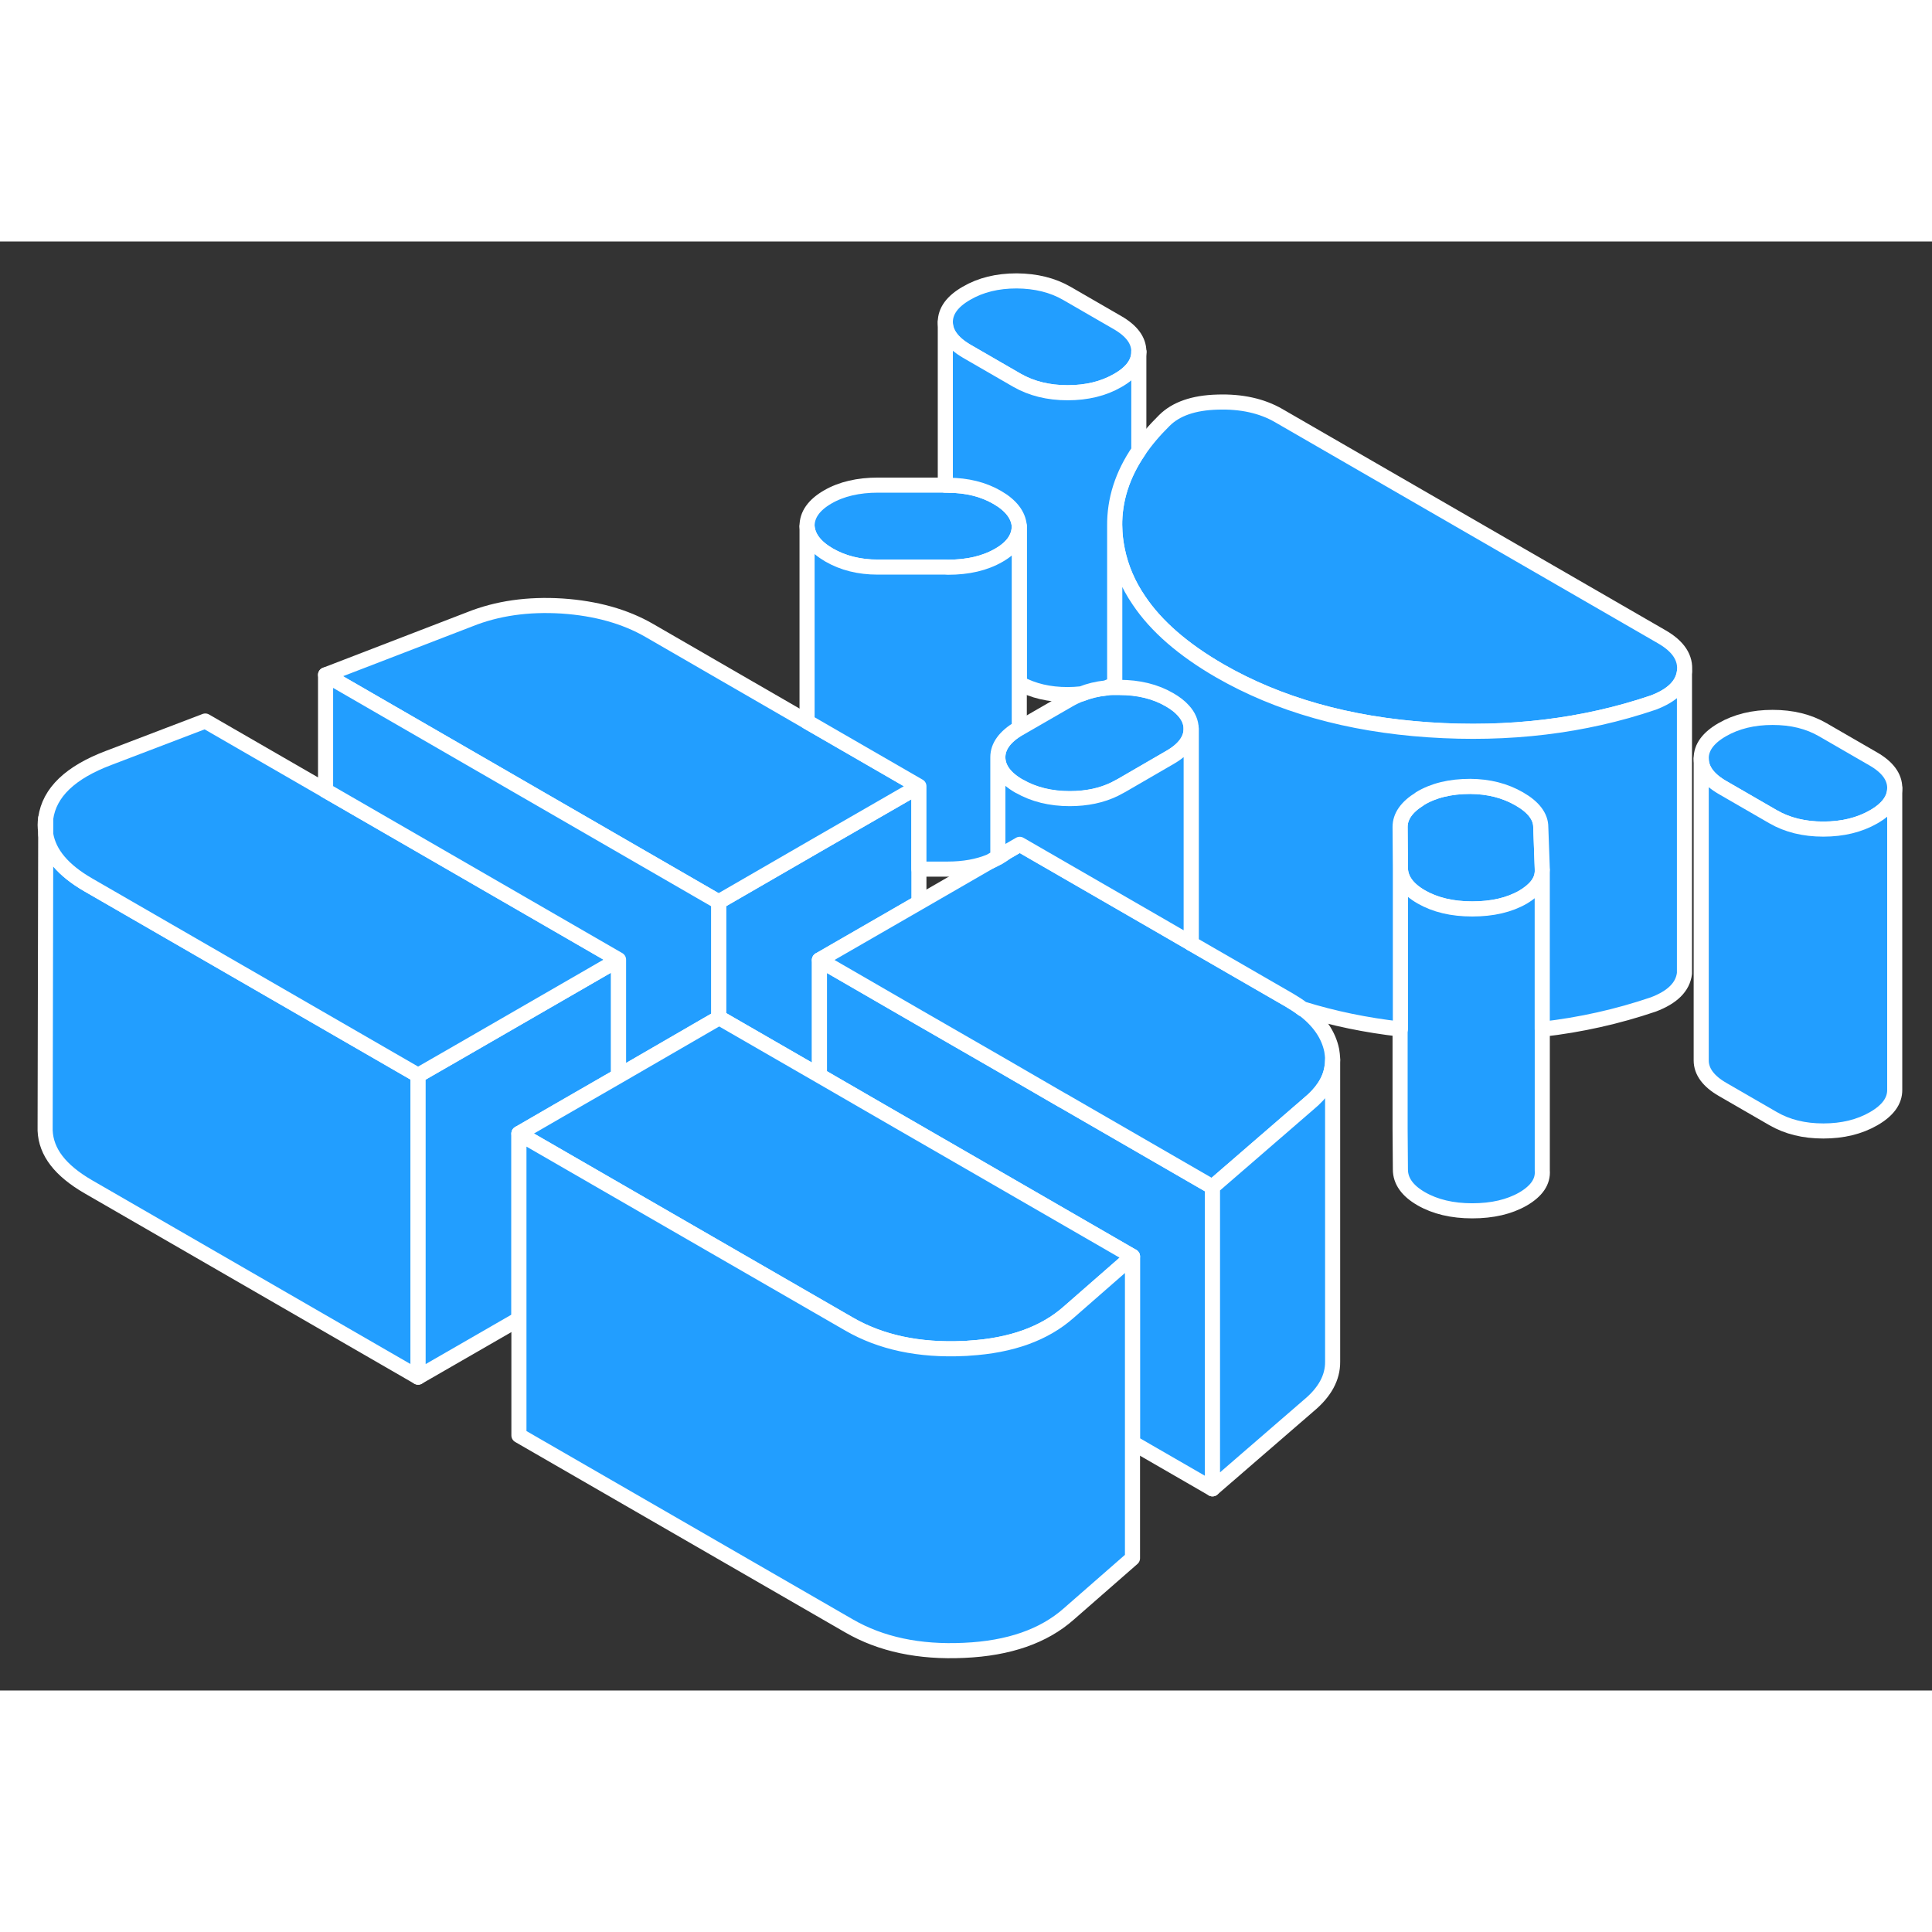 <svg width="48" height="48" viewBox="0 0 128 96" fill="#229EFF" xmlns="http://www.w3.org/2000/svg" stroke-width="1px" stroke-linecap="round" stroke-linejoin="round"><rect x="0" y="0" width="128" height="96" fill="#333333" stroke="none"/><path d="M102.18 41.62V41.8C102.18 41.8 102.19 41.69 102.19 41.62H102.18ZM66.11 40.78L65.59 41.08C65.77 41 65.94 40.92 66.11 40.82C66.13 40.81 66.15 40.8 66.17 40.79C66.36 40.68 66.53 40.57 66.68 40.45L66.11 40.78Z" stroke="white" stroke-linejoin="round"/><path d="M27.7 55.24V75.24L5.84 62.62C4 61.55 3.05 60.34 2.99 58.9V58.6L3.03 39.28C3.24 40.55 4.18 41.66 5.84 42.62L27.7 55.24Z" stroke="white" stroke-linejoin="round"/><path d="M40.98 47.58V55.29L36.97 57.6L34.38 59.1V71.39L27.7 75.24V55.24L30.29 53.75L40.98 47.58Z" stroke="white" stroke-linejoin="round"/><path d="M60.879 36.15V43.8L54.29 47.6V55.26L47.649 51.43L47.609 51.45V43.75L54.01 40.05L60.779 36.15H60.879Z" stroke="white" stroke-linejoin="round"/><path d="M80.33 62.64V82.64L75.03 79.58V67.24L64.97 61.43L58.3 57.58L54.29 55.26V47.6L60.88 51.41L66.14 54.44L70.4 56.91H70.41L80.33 62.64Z" stroke="white" stroke-linejoin="round"/><path d="M102.18 41.54V41.8C102.18 41.8 102.19 41.69 102.19 41.62C102.18 41.6 102.18 41.57 102.18 41.54ZM66.109 40.78L65.59 41.08C65.77 41 65.939 40.92 66.109 40.82C66.129 40.81 66.15 40.8 66.17 40.79C66.36 40.68 66.53 40.57 66.68 40.45L66.109 40.78ZM3.03 39.09V38.21C2.98 38.53 2.98 38.79 3.03 39.09ZM74.03 5.37L70.69 3.44C69.74 2.89 68.629 2.62 67.359 2.61C66.079 2.61 64.97 2.88 64.03 3.43C63.09 3.97 62.63 4.61 62.63 5.34C62.63 6.07 63.11 6.72 64.05 7.27L67.389 9.2C68.34 9.74 69.45 10.02 70.73 10.02C72.01 10.02 73.11 9.75 74.05 9.21C74.98 8.68 75.45 8.04 75.45 7.31V7.29C75.45 6.55 74.97 5.91 74.03 5.37Z" stroke="white" stroke-linejoin="round"/><path d="M40.98 47.58L30.29 53.75L27.7 55.24L5.84 42.62C4.18 41.66 3.24 40.55 3.03 39.28V38.21C3.27 36.5 4.66 35.17 7.21 34.21L13.6 31.77L21.57 36.37L35.06 44.16L40.98 47.58Z" stroke="white" stroke-linejoin="round"/><path d="M60.88 36.09L60.78 36.15L54.01 40.05L47.61 43.75L21.57 28.71L31.12 25.03C32.94 24.3 34.98 24.01 37.23 24.15C39.48 24.3 41.41 24.84 43.02 25.77L53.47 31.81L60.88 36.09Z" stroke="white" stroke-linejoin="round"/><path d="M78.919 32.27C78.919 33.01 78.45 33.65 77.51 34.19L74.32 36.04L74.189 36.11C74.079 36.17 73.97 36.23 73.85 36.29C72.99 36.71 71.999 36.92 70.869 36.92C69.599 36.92 68.48 36.64 67.54 36.1H67.529C66.59 35.56 66.119 34.92 66.109 34.18C66.109 33.45 66.579 32.81 67.519 32.26H67.529L70.84 30.35C71.09 30.21 71.349 30.08 71.629 29.98C71.629 29.98 71.636 29.98 71.649 29.98C72.149 29.78 72.68 29.65 73.26 29.59C73.45 29.57 73.65 29.55 73.85 29.55C73.95 29.55 74.049 29.55 74.159 29.55C75.429 29.55 76.549 29.82 77.49 30.37C77.87 30.59 78.179 30.83 78.399 31.08C78.739 31.45 78.909 31.85 78.919 32.29V32.27Z" stroke="white" stroke-linejoin="round"/><path d="M67.53 18.85C67.53 19.62 67.08 20.27 66.17 20.79C65.25 21.32 64.13 21.58 62.8 21.58H58.14C56.92 21.57 55.85 21.3 54.93 20.77C54.02 20.24 53.53 19.61 53.47 18.87C53.46 18.11 53.92 17.46 54.83 16.93C55.74 16.4 56.86 16.14 58.19 16.14H62.63L62.85 16.15C64.07 16.15 65.14 16.42 66.06 16.95C66.98 17.48 67.47 18.12 67.53 18.85Z" stroke="white" stroke-linejoin="round"/><path d="M88.29 54.14V54.22C88.29 54.42 88.27 54.61 88.23 54.81C88.08 55.64 87.57 56.41 86.71 57.12L80.33 62.64L70.41 56.91H70.4L66.14 54.44L60.88 51.41L54.29 47.6L60.88 43.8L65.59 41.08C65.77 41 65.94 40.92 66.11 40.82C66.13 40.81 66.15 40.8 66.17 40.79C66.36 40.68 66.53 40.57 66.68 40.45L67.56 39.94L76.5 45.1L78.92 46.5L85.42 50.25C85.74 50.44 86.04 50.63 86.31 50.84C86.31 50.84 86.317 50.84 86.33 50.84C87.39 51.64 88.02 52.56 88.23 53.59C88.26 53.77 88.28 53.95 88.29 54.13V54.14Z" stroke="white" stroke-linejoin="round"/><path d="M102.18 41.54V41.8C102.13 42.44 101.69 42.97 100.9 43.44C99.99 43.96 98.87 44.22 97.54 44.22C96.21 44.22 95.08 43.95 94.16 43.42C93.24 42.89 92.78 42.24 92.78 41.48L92.76 38.79C92.76 38.09 93.19 37.47 94.06 36.93C94.07 36.92 94.07 36.91 94.08 36.91C94.97 36.37 96.08 36.1 97.41 36.1C98.63 36.11 99.71 36.38 100.66 36.93C101.6 37.47 102.08 38.1 102.08 38.8L102.18 41.54Z" stroke="white" stroke-linejoin="round"/><path d="M111.6 28.49C111.49 29.39 110.8 30.07 109.53 30.55C104.93 32.11 99.97 32.71 94.64 32.35C89.32 31.99 84.7 30.68 80.81 28.44C78.39 27.04 76.6 25.49 75.45 23.77C74.74 22.73 74.27 21.62 74.03 20.45C73.92 19.91 73.86 19.39 73.85 18.86C73.83 17.12 74.36 15.45 75.45 13.86C75.91 13.18 76.48 12.51 77.14 11.86C77.91 11.09 79.09 10.68 80.67 10.64C82.25 10.59 83.6 10.89 84.71 11.53L110.08 26.18C111.2 26.82 111.7 27.59 111.6 28.49Z" stroke="white" stroke-linejoin="round"/><path d="M125.53 36.2V36.22C125.53 36.95 125.06 37.59 124.13 38.12C123.19 38.66 122.08 38.93 120.8 38.93C119.52 38.93 118.42 38.66 117.47 38.11L114.13 36.18C113.19 35.64 112.71 34.99 112.71 34.26C112.7 33.52 113.17 32.88 114.11 32.34C115.05 31.8 116.16 31.53 117.44 31.53C118.72 31.53 119.82 31.8 120.77 32.35L124.11 34.28C125.05 34.82 125.53 35.47 125.53 36.2Z" stroke="white" stroke-linejoin="round"/><path d="M125.53 36.22V56.2C125.54 56.94 125.07 57.58 124.13 58.12C123.19 58.66 122.08 58.93 120.8 58.93C119.52 58.93 118.42 58.66 117.47 58.11L114.13 56.18C113.19 55.64 112.71 54.99 112.71 54.26V34.26C112.71 34.99 113.19 35.64 114.13 36.18L117.47 38.11C118.42 38.66 119.53 38.93 120.8 38.93C122.07 38.93 123.19 38.66 124.13 38.12C125.06 37.59 125.53 36.95 125.53 36.22Z" stroke="white" stroke-linejoin="round"/><path d="M102.18 41.8V61.54C102.24 62.28 101.81 62.91 100.9 63.44C99.99 63.96 98.87 64.22 97.54 64.22C96.21 64.22 95.08 63.95 94.16 63.42C93.24 62.89 92.78 62.24 92.78 61.48L92.76 58.79V52.18L92.78 41.48C92.78 42.24 93.24 42.89 94.16 43.42C95.08 43.95 96.2 44.22 97.54 44.22C98.88 44.22 99.99 43.96 100.9 43.44C101.69 42.97 102.13 42.44 102.18 41.8Z" stroke="white" stroke-linejoin="round"/><path d="M66.109 40.82V40.78" stroke="white" stroke-linejoin="round"/><path d="M111.6 28.49V48.49C111.49 49.39 110.8 50.07 109.53 50.55C107.17 51.35 104.729 51.9 102.179 52.19V41.8C102.179 41.8 102.189 41.69 102.189 41.62C102.179 41.6 102.179 41.57 102.179 41.54L102.08 38.8C102.08 38.1 101.599 37.47 100.659 36.93C99.709 36.38 98.629 36.11 97.409 36.1C96.079 36.1 94.97 36.37 94.08 36.91C94.07 36.91 94.07 36.92 94.06 36.93C93.19 37.47 92.76 38.09 92.76 38.79L92.779 41.48V52.18C90.48 51.92 88.34 51.47 86.33 50.85C86.33 50.85 86.323 50.85 86.31 50.85C86.04 50.64 85.739 50.45 85.419 50.26L78.919 46.51V32.28C78.909 31.84 78.739 31.44 78.399 31.07C78.179 30.82 77.87 30.58 77.49 30.36C76.549 29.81 75.429 29.54 74.159 29.54C74.049 29.54 73.95 29.54 73.85 29.54V18.86C73.86 19.39 73.919 19.91 74.029 20.45C74.269 21.62 74.74 22.73 75.45 23.77C76.6 25.49 78.39 27.04 80.81 28.44C84.7 30.68 89.319 31.99 94.639 32.35C99.969 32.71 104.93 32.11 109.53 30.55C110.8 30.07 111.49 29.39 111.6 28.49Z" stroke="white" stroke-linejoin="round"/><path d="M75.45 7.31V13.86C74.36 15.45 73.83 17.12 73.85 18.86V29.32C73.66 29.42 73.47 29.51 73.26 29.58C72.68 29.64 72.15 29.77 71.65 29.97C71.65 29.97 71.643 29.97 71.63 29.97C71.34 30 71.04 30.02 70.73 30.02C69.51 30.02 68.45 29.77 67.53 29.27V18.85C67.47 18.12 66.98 17.48 66.06 16.95C65.14 16.42 64.07 16.16 62.85 16.15H62.63V5.34C62.63 6.08 63.11 6.72 64.05 7.27L67.39 9.2C68.34 9.74 69.45 10.02 70.73 10.02C72.01 10.02 73.11 9.75 74.05 9.21C74.98 8.68 75.45 8.04 75.45 7.31Z" stroke="white" stroke-linejoin="round"/><path d="M75.45 7.31V7.29" stroke="white" stroke-linejoin="round"/><path d="M88.29 54.22V74.22C88.3 75.27 87.77 76.24 86.71 77.12L80.33 82.64V62.64L86.71 57.12C87.57 56.41 88.08 55.64 88.23 54.81C88.27 54.61 88.29 54.42 88.29 54.22Z" stroke="white" stroke-linejoin="round"/><path d="M78.919 32.27V46.5L76.499 45.1L67.56 39.94L66.679 40.45L66.109 40.78V34.17C66.119 34.91 66.59 35.55 67.529 36.09H67.54C68.48 36.63 69.599 36.91 70.869 36.91C71.999 36.91 72.99 36.7 73.85 36.28C73.97 36.22 74.079 36.16 74.189 36.1L74.32 36.03L77.51 34.18C78.45 33.64 78.919 33 78.919 32.26V32.27Z" stroke="white" stroke-linejoin="round"/><path d="M67.53 18.85V32.24H67.52C66.58 32.8 66.11 33.44 66.11 34.17V40.78L65.59 41.08C64.79 41.41 63.86 41.58 62.8 41.58H60.88V36.09L53.47 31.81V18.87C53.53 19.61 54.02 20.24 54.93 20.77C55.85 21.3 56.92 21.57 58.14 21.57H62.63L62.8 21.58C64.13 21.58 65.25 21.32 66.17 20.79C67.08 20.27 67.53 19.62 67.53 18.85Z" stroke="white" stroke-linejoin="round"/><path d="M47.61 43.75V51.45L40.98 55.29V47.58L35.06 44.16L21.57 36.37V28.71L47.61 43.75Z" stroke="white" stroke-linejoin="round"/><path d="M75.03 67.24L70.81 70.93C69.21 72.35 67.01 73.15 64.19 73.32C64.08 73.33 63.98 73.34 63.87 73.34C60.9 73.48 58.36 72.94 56.25 71.72L40.98 62.91L34.38 59.1L36.97 57.6L40.98 55.29L47.61 51.45L47.65 51.43L54.29 55.26L58.3 57.58L64.97 61.43L75.03 67.24Z" stroke="white" stroke-linejoin="round"/><path d="M75.03 67.24V87.24L70.81 90.93C69.15 92.4 66.84 93.21 63.87 93.34C60.9 93.48 58.36 92.94 56.25 91.72L34.38 79.1V59.1L40.98 62.91L56.25 71.72C58.36 72.94 60.9 73.48 63.87 73.34C63.98 73.34 64.08 73.33 64.19 73.32C67.01 73.15 69.21 72.35 70.81 70.93L75.03 67.24Z" stroke="white" stroke-linejoin="round"/></svg>
